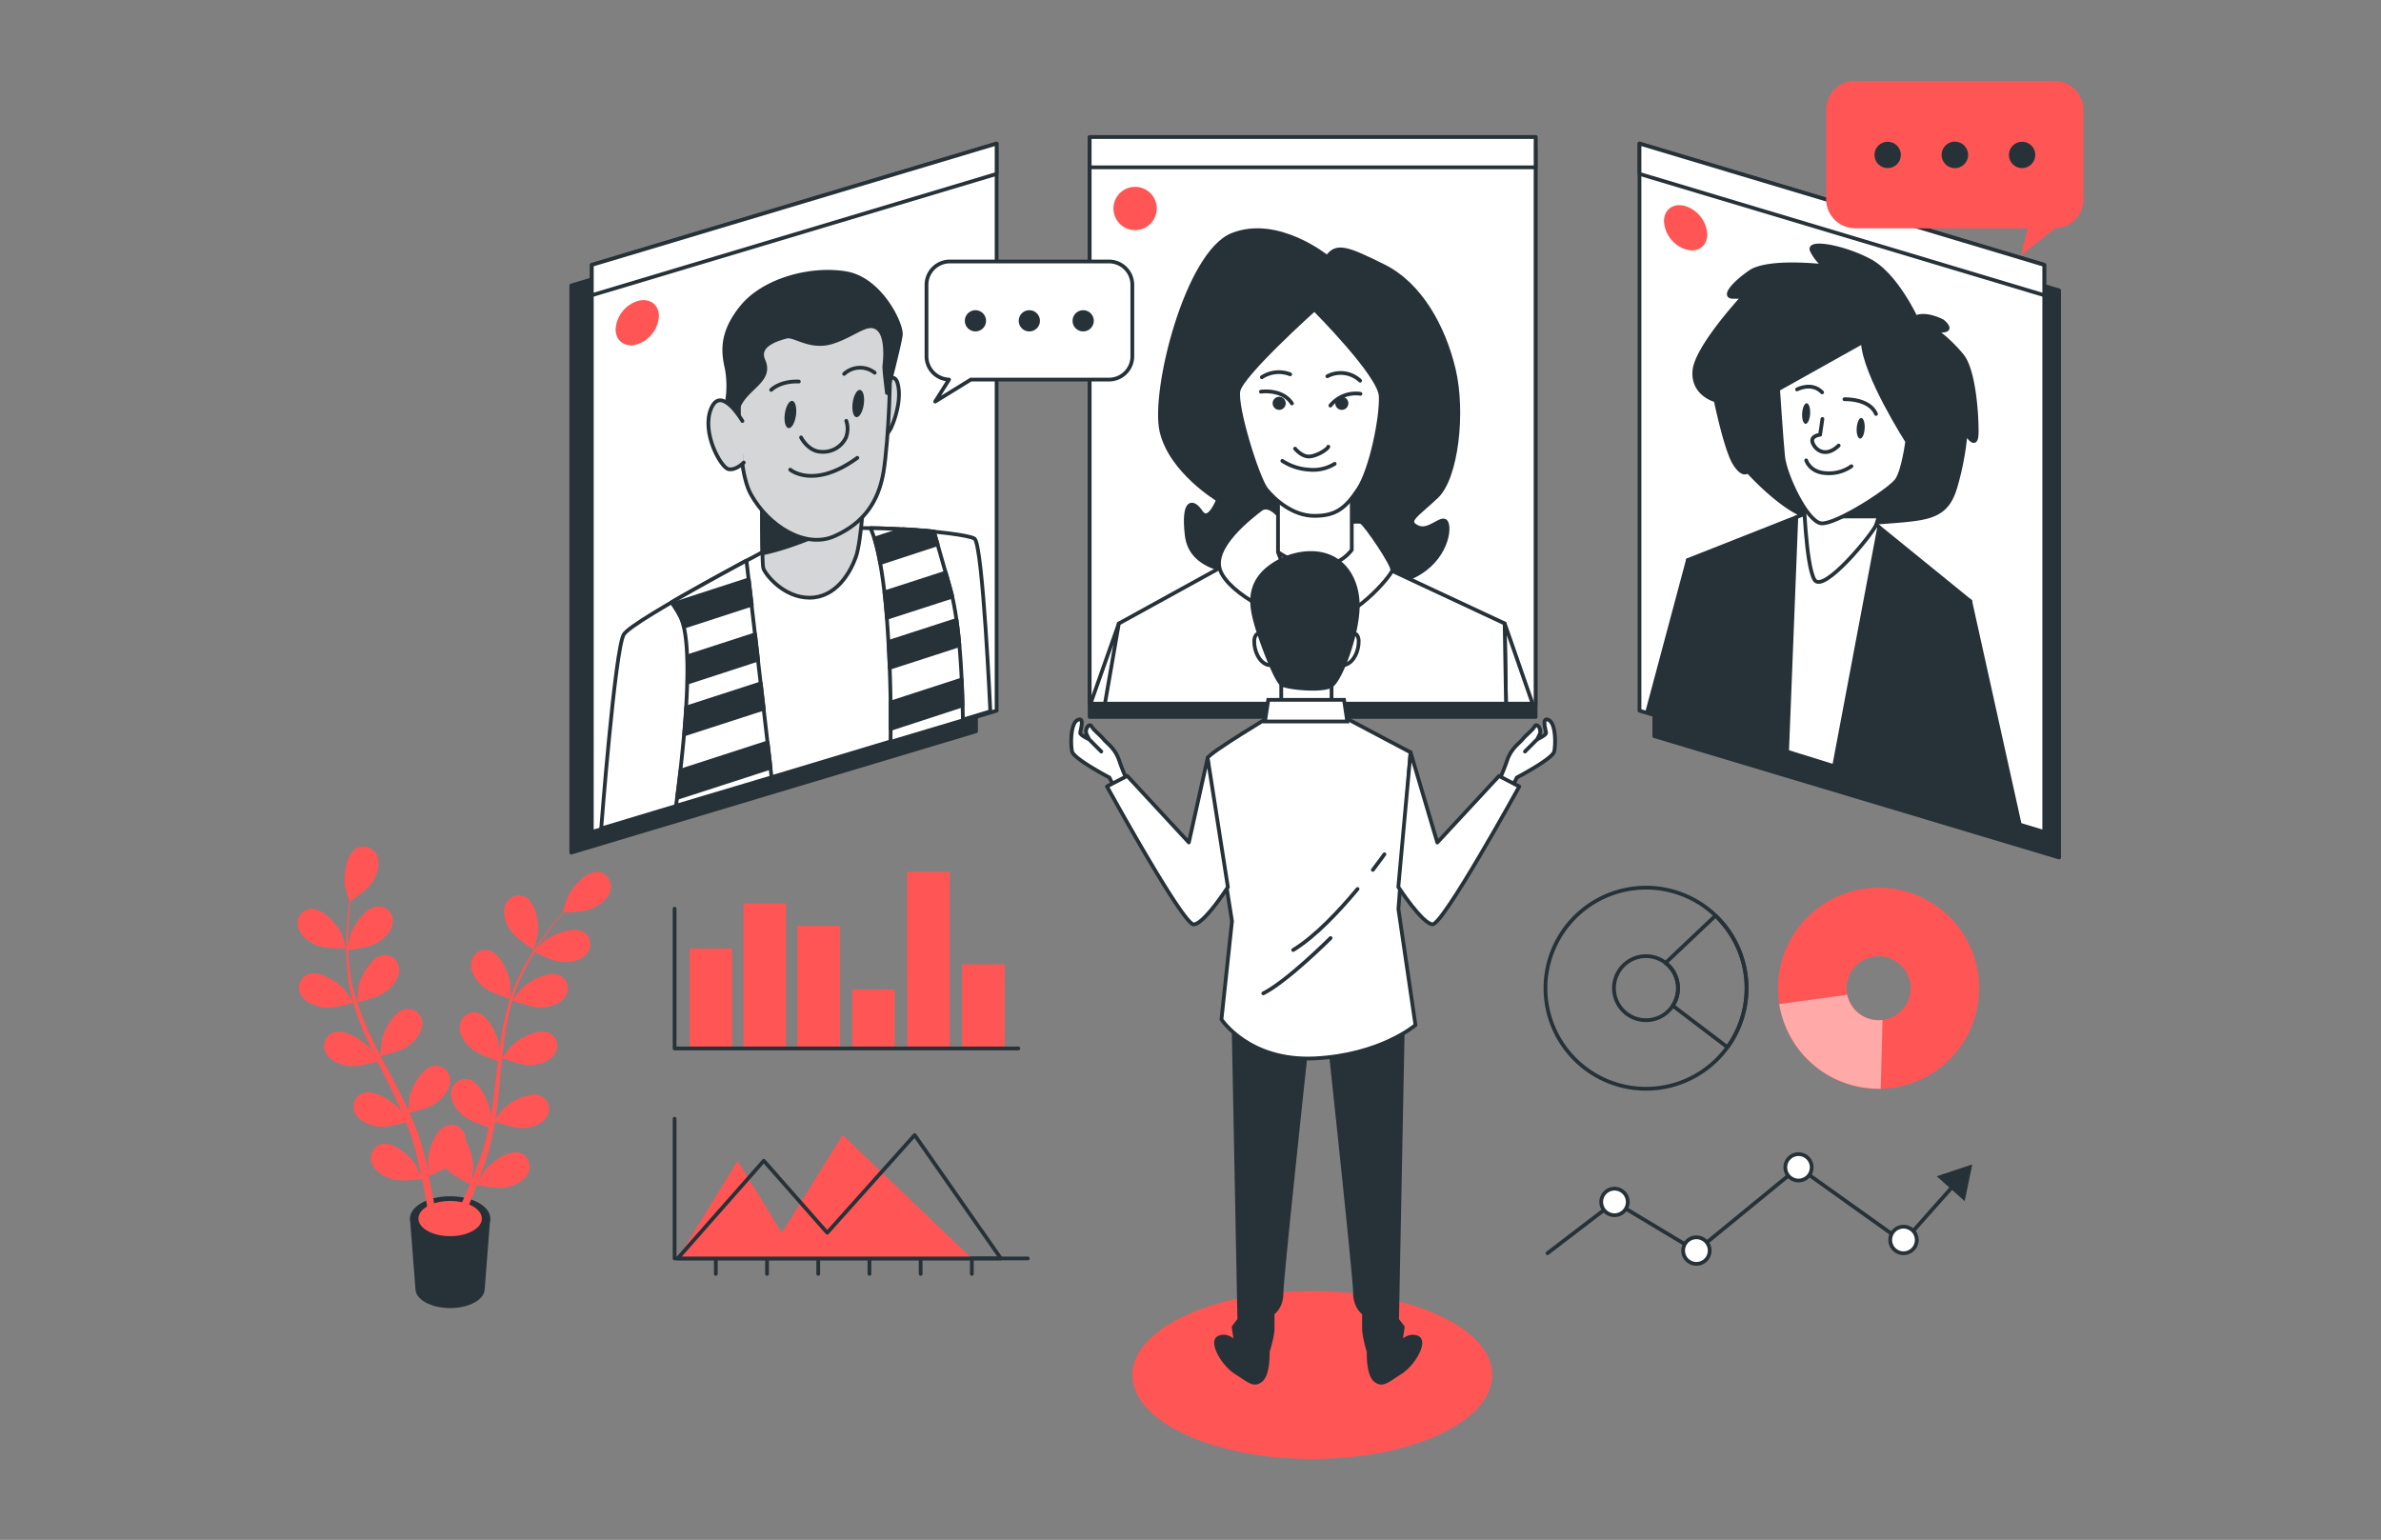 <svg id="Layer_1" data-name="Layer 1" xmlns="http://www.w3.org/2000/svg" viewBox="0 0 633.66 409.82"><rect x="0" y="0" width="633.66" height="409.82" fill="#808080" stroke="none"/><defs><style>.cls-1{fill:#f55}.cls-2,.cls-5{fill:#263238}.cls-2,.cls-3,.cls-4,.cls-6,.cls-7{stroke:#263238}.cls-2,.cls-3,.cls-4,.cls-6{stroke-linecap:round;stroke-linejoin:round}.cls-3,.cls-7{fill:#fff}.cls-4{fill:#d4d6d7}.cls-6{fill:none}.cls-7{stroke-miterlimit:10}</style></defs><ellipse class="cls-1" cx="349.25" cy="365.94" rx="47.9" ry="22.35"/><path class="cls-2" d="M259.75 194.62l-107.72 32.29V75.98l107.72-32.29v150.93z"/><path class="cls-3" d="M265.23 189.14L157.5 221.43V70.5l107.73-32.29v150.93z"/><path class="cls-3" d="M265.23 46.28L157.5 78.57V70.5l107.73-32.29v8.07z"/><path class="cls-1" d="M175.36 84.13a8.42 8.42 0 01-5.76 7.5c-3.18 1-5.76-.84-5.76-4a8.41 8.41 0 015.76-7.49c3.18-.99 5.76.86 5.76 3.99z"/><path class="cls-3" d="M211 142.67s-42.66 22.22-45 26.19-6 51.64-6 51.64l103.56-31.18s-2-44.09-4.18-45.93-39.1-4.98-48.38-.72z"/><path class="cls-3" d="M181 164c4 7.66.86 36-1.1 50.46l25.44-7.59-6.69-57.68c-6.18 3.34-13.68 7.45-19.94 11.09A30.6 30.6 0 01181 164z"/><path class="cls-2" d="M201.74 175.55l-.78-6.72-18 5.84a102 102 0 010 7zm-2.47-21.34l-20.2 6.55a29.06 29.06 0 012 3.24 11.93 11.93 0 011 2.78l18-5.85zm5.8 50.1l-.78-6.72-23.18 7.51c-.3 2.61-.61 5.05-.9 7.26zm-22.97-8.86l21.15-6.85-.78-6.72-19.83 6.42c-.15 2.37-.33 4.77-.54 7.15z"/><path class="cls-4" d="M202.83 129.13s-.16 20.55.32 22.11 5.36 7.87 12.35 7.83 10.78-6.65 12.29-10.89 2.29-18.94 2.29-18.94-19.97 5.69-27.25-.11z"/><path class="cls-2" d="M208.87 131.43a12.69 12.69 0 01-6-2.3s-.09 11.74.07 18.14c8.8-1.78 20-7.21 20-7.21z"/><path class="cls-4" d="M233.43 103.38s4.34-5.48 5.47-1.3-.78 9.76-1.86 12a15.94 15.94 0 01-3.79 4.37z"/><path class="cls-4" d="M197 96.75s-1.85 26.35 2.84 34.81 14.51 14.59 22.28 11.11 11.66-9.14 13-17 2.37-29.65 1.24-33.84-3.56-11-18.91-9-18.94 8.33-20.45 13.92z"/><path class="cls-2" d="M195.57 111.17a12.3 12.3 0 013.1-6.11c2.73-3 6.35-5 4.49-9.16s4.07-5.76 6.16-6.31 6.34 3.35 12.31 1.4 9.11-5.57 11.9-3.6 1.94 9.1 1.83 10 .7 7.2.7 7.2 3.33-12.65 3.67-15.44-5.29-14.83-14.55-16.42-21.79 1.67-27.73 8.92-4.89 12.57-4 16.65a25.44 25.44 0 010 8.71s.78 6.91 2.12 4.16z"/><path class="cls-4" d="M197.58 112.05s-5.64-9.72-8.32-3.35 2.59 15.7 4.58 16.15 4.1-1.75 4.1-1.75"/><path class="cls-5" d="M211.85 110.37c-.24 2-1.11 3.62-1.94 3.58s-1.31-1.68-1.06-3.69 1.11-3.61 1.94-3.58 1.3 1.69 1.06 3.69zm18.05-2.92c-.24 2-1.11 3.61-1.94 3.58s-1.3-1.69-1.06-3.69 1.11-3.62 1.94-3.58 1.31 1.68 1.06 3.69z"/><path class="cls-6" d="M225.22 112a6.61 6.61 0 01-.08 4.45 6.74 6.74 0 01-6.66 3.78c-3.44-.13-5.29-3.81-5.29-3.81m-2.88 8.58s6.25 5.32 17.85-3.15m-22.92-18.09s2.32-2.41 7.35-2.22m12.06-2.03a6.31 6.31 0 018.13-.32"/><path class="cls-3" d="M253 157.13c-2-7.12-3.47-12.27-4.49-15.64-5-.48-11-.85-16.85-.93 1.2 2.59 2.9 8.26 4.08 20.51a359.86 359.86 0 011.26 36.38l19.26-5.75c-.14-9.9-.74-25.48-3.26-34.57z"/><path class="cls-2" d="M234.26 149.84l15.28-5-1-3.4c-2.49-.24-5.24-.45-8.11-.62l-7.69 2.5a58.05 58.05 0 011.52 6.52zm1.79 14.58l17.39-5.63c-.14-.57-.27-1.13-.42-1.66l-1.32-4.75-16.3 5.28c.12 1.08.25 2.2.36 3.41s.24 2.23.29 3.35zm19.27 7.3c-.2-2.31-.45-4.58-.76-6.73l-18.08 5.86c.13 2.3.23 4.61.3 6.88zm.84 16.02c-.05-2.17-.12-4.5-.23-6.89L237 187v7zM290 39.87h118.67V190.8H290z"/><path class="cls-3" d="M290 36.48h118.67v150.93H290z"/><path class="cls-3" d="M290 36.48h118.67v8.06H290z"/><path class="cls-1" d="M307.85 55.49a5.76 5.76 0 11-5.76-5.76 5.76 5.76 0 015.76 5.76z"/><path class="cls-2" d="M353.22 68.43S340 57.67 327.93 62.51s-21.26 41.43-18.84 52.19 15.07 18.3 15.07 18.3-2.42 6.45-4.57 3.23-4.85-3.23-3.77 6.18 12.38 10 21 11.3 28.52 4 37.94.27S386 141.61 385 139.18s-4.57 2.7-7.8 1.08-.27-3 5.11-8.07 7.27-22.6 4.58-33.9-8.89-22.6-18.61-27.44-12.64-5.92-15.06-2.42z"/><path class="cls-3" d="M407.87 187.27l-7.43-21.34.36 21.34h7.07zm-112.24 0l2.13-21.33-7.53 21.33h5.4z"/><path class="cls-3" d="M400.8 187.27l-.36-21.34-35.56-16.62-28.46-4.66-38.66 21.29-3.7 21.33H400.8z"/><path class="cls-3" d="M341.54 138.67s-3.41-5.12-6-3.13-13.09 10-10.81 16.22 16.5 13.94 25.89 13.94 19.63-12.52 19.92-13.94-7.12-12.23-8.25-12.8-12.49 1.13-20.75-.29zm-1.42 8.25s5.13 16.43 18.41 15.57"/><path class="cls-3" d="M340.12 130.42v16.5a21 21 0 0010.53 3.7 10.87 10.87 0 009.1-4.27v-15.93s-15.36 3.13-19.63 0z"/><path class="cls-6" d="M331.47 110.51s-2-5.19-3.45 0 6.33 13 6.33 9.79-2.88-9.79-2.88-9.79zm36.12 0s2-5.19 3.45 0-6.33 13-6.33 9.79 2.88-9.79 2.88-9.79z"/><path class="cls-3" d="M349.8 82.33S330.45 99.69 329.59 104s5.12 23.33 7.4 26.18 7.11 7.11 12.81 7.11 8.25-2 11.66-7.11 6.26-19.07 6-24.76-17.66-23.09-17.66-23.09z"/><path class="cls-6" d="M335.57 104.24s5.69-.85 8.25 3.13m10.24.57a8.66 8.66 0 018-3.13"/><path class="cls-5" d="M342.17 107.34a1.74 1.74 0 10-1.73 1.74 1.73 1.73 0 001.73-1.74zm16.67 0a1.74 1.74 0 10-1.74 1.74 1.74 1.74 0 001.74-1.74z"/><path class="cls-6" d="M344.66 119.4s1.69 2.09 3.64 2.09 4.95-1.83 5.21-2.61m-12.24 3.78a14.72 14.72 0 007.16 2.34 10.91 10.91 0 006.77-1.56m-19.39-23.04a8.24 8.24 0 017.55-.78m9.89.52a7.57 7.57 0 018.72 1.17"/><path class="cls-2" d="M440.27 195.92l107.72 32.29V77.28L440.27 44.99v150.93z"/><path class="cls-3" d="M436.32 189.14l107.72 32.29V70.5L436.32 38.21v150.93z"/><path class="cls-3" d="M436.32 46.28l107.72 32.29V70.5L436.32 38.21v8.07z"/><path class="cls-1" d="M442.84 58.88a8.41 8.41 0 005.76 7.49c3.18 1 5.76-.84 5.76-4a8.42 8.42 0 00-5.76-7.5c-3.18-.98-5.76.82-5.76 4.01z"/><path class="cls-2" d="M509.81 84.46s-.21-.44-.58-1.17c-1.56-3-6.1-11.08-11.79-14-7.07-3.7-16.44-5.29-15.26-2.64a11.51 11.51 0 003.37 4.19s-15-1.82-19.85 1.59-7.14 6.57-4.49 6.57h2.66s-12.42 13.39-12.94 19.69 5.67 7.86 5.67 7.86 2.71 13.11 5 16.78 3.55 2.1 3.55 2.1 7.27 8.12 13.79 11.27 14.47 2.87 24.53 2.07 14.55-1.32 16.87-8.93a74.15 74.15 0 002.79-14.69s2.88 5 2.93 0-.74-16.52-3.84-20.45a39.13 39.13 0 00-7.22-6.84s5.89 1 2-2.36c0 0-4.33-2.36-7.19-1.04zm-60.61 64.58l-10.8 40.36 11.67 3.67-.87-44.03zm75.14 10.95l13.1 59.09-14.36-4.27 1.26-54.82z"/><path class="cls-2" d="M481.83 136.16l-32.63 12.88.87 44.03 73.01 21.74 1.26-54.82-26.46-21.49-16.05-2.34z"/><path class="cls-3" d="M475.6 200.03l12.51 3.89 12-63.6-2.23-1.82-16.05-2.34-3.77 1.49-2.46 62.38z"/><path class="cls-3" d="M480 131.7s.57 18.62 2.87 22.56 15.4-12.08 16.36-14.45 3.21-11.28 3.21-11.28-13.82 5.79-16.51 5-5.93-1.83-5.93-1.83z"/><path class="cls-2" d="M502.48 128.53s-4.64 1.94-9.07 3.42l-5.06 5.51h11.7c1.06-3.52 2.43-8.93 2.43-8.93z"/><path class="cls-3" d="M495.75 91l-22.54 12.61s.84 12.85 1.33 17.84 6.35 17.3 10.09 17.82 18.46-8.93 20.21-11.56 2.73-10.23 2.73-10.23-11.43-17.8-11.82-26.48z"/><path class="cls-6" d="M485 111.5l-.61 4.2s-2.64.26-2 2.1 3.38 4.19 6.94.78m-8.64 3.94s.94 3.15 5.2 3.4a10.38 10.38 0 006.83-1.84"/><path class="cls-5" d="M496.25 114.09c-.1 1.52-.65 2.69-1.24 2.63s-1-1.34-.88-2.85.65-2.69 1.24-2.63.98 1.34.88 2.85zm-14.52-3.92c-.1 1.51-.66 2.69-1.24 2.63s-1-1.34-.88-2.85.65-2.69 1.23-2.63.99 1.34.89 2.85z"/><path class="cls-6" d="M478.25 103.64s3.89-2.11 6.68.78m5.93 1.83s6.63-.27 8.41 3.92"/><path class="cls-7" d="M335.79 168.4s-2-.28-2 2.31 1.29 5.47 3.46 6.19 1.72-2.59 1.15-3.89-2.61-4.61-2.61-4.61zm23.8 0s2-.28 2 2.31-1.3 5.47-3.46 6.19-1.72-2.59-1.15-3.89 2.61-4.61 2.61-4.61z"/><path class="cls-2" d="M328.31 273.68l1.51 77.55-1.51 1.95.64 4.32s-2.16-2.6-4.53-1.52 1.08 7.13 4.53 9.29 4.76 3.67 6.7 2 1.73-7.56 1.73-7.56a31.47 31.47 0 001.3-5.62v-4.59s2.37-1.51 2.37-5.4 6.7-66.1 6.7-66.1l-20.31-7.56zm45.01 0l-1.51 77.55 1.51 1.95-.65 4.32s2.16-2.6 4.54-1.52-1.08 7.13-4.54 9.29-4.75 3.67-6.7 2-1.72-7.56-1.72-7.56A31.47 31.47 0 01363 354v-4.5s-2.38-1.51-2.38-5.4-6.69-66.1-6.69-66.1l20.3-7.56z"/><path class="cls-3" d="M339.32 189.86s-17.71 10.59-17.93 11.88 6.48 43.42 6.48 43.42l-2.8 26.14s7.34 11.24 24.84 10.37 26.79-8.86 26.79-8.86l-4.54-30.89 3.24-41.69-18.79-9.94z"/><path class="cls-6" d="M361.29 236.59c-4.77 5.73-11.23 12.66-17.13 16.24m24.28-25.48s-1.16 1.66-3.08 4.16m-11.25 18.14s-11.54 11.54-17.91 14.72"/><path class="cls-7" d="M340.98 180.5v8.5h13.39v-8.21l-13.39-.29z"/><path d="M347.6 147.23a18.56 18.56 0 00-10.94 4.77c-4.61 4.46-3.6 9.64-2.45 13.82s5.33 15.55 7.06 16.42 10.65 1.73 13 .29 6.77-12.82 7.06-20.6-4.08-15.42-13.73-14.7z" stroke-miterlimit="10" stroke="#263238" fill="#263238"/><path class="cls-7" d="M358.55 192.02h-21.89l.86-5.76h20.17l.86 5.76z"/><path class="cls-3" d="M300.44 208.66a55.18 55.18 0 01-2.59-6.27c-1.08-3.24-3.24-4.54-4.11-5.62s-2.59-2.37-3.24-3.45-1.94.86-1.29 2.16l.64 1.29s-2.37-1.08-2.37-1.72 1.29-4.32-.65-3.46-1.94 6.48-1.51 8.42 9.93 6.92 9.93 6.92l1.95 3.89zm-10.59-11.89l3.24 3.24"/><path class="cls-3" d="M321.39 201.74l-5 22.47L300 206.5l-5.4 2.8s20.3 36.94 23.11 36.73 9.07-9.94 9.07-9.94zm77.11 6.92a55.18 55.18 0 002.59-6.27c1.08-3.24 3.24-4.54 4.1-5.62s2.6-2.37 3.24-3.45 1.95.86 1.3 2.16l-.65 1.29s2.38-1.08 2.38-1.72-1.3-4.32.65-3.46 1.94 6.48 1.51 8.42-9.94 6.92-9.94 6.92l-1.94 3.89zm10.58-11.89l-3.24 3.24"/><path class="cls-3" d="M375.4 200.23l7.11 24 16.42-17.71 5.4 2.8S384 246.24 381.22 246s-9.08-9.94-9.08-9.94z"/><path class="cls-1" d="M183.51 252.44h11.33v26.59h-11.33zm14.33-12.03h11.33v38.62h-11.33zm14.34 6.02h11.33v32.6h-11.33zm14.62 16.94h11.33v15.66H226.8zm14.62-31.33h11.33v46.99h-11.33zm14.62 24.6h11.33v22.39h-11.33z"/><path class="cls-6" d="M179.53 241.85v37.18h91.49m167.04-42.79A26.76 26.76 0 10464.82 263a26.76 26.76 0 00-26.76-26.76zm0 35.27a8.52 8.52 0 118.51-8.51 8.51 8.51 0 01-8.51 8.51z"/><path class="cls-6" d="M456.56 243.68l-13.3 12.59a8.5 8.5 0 013.31 6.73 8.4 8.4 0 01-1.39 4.65l14.54 11.05a26.72 26.72 0 00-3.16-35z"/><path class="cls-1" d="M518.87 281.92a26.76 26.76 0 10-37.85 0 26.76 26.76 0 0037.85 0zM493.92 257a8.51 8.51 0 110 12 8.5 8.5 0 010-12z"/><path d="M500.52 289.75l.5-18.31a8.5 8.5 0 01-9.41-6.69l-18.09 2.47a26.75 26.75 0 0027 22.53z" fill="#ffa9a9"/><path class="cls-6" d="M411.84 333.52l17.84-13.64 21.76 13.06 27.2-22.27 27.88 19.9 13.6-15.3"/><path class="cls-5" d="M522.87 319.67l2.01-9.77-9.46 3.15 7.45 6.62z"/><path class="cls-3" d="M433.2 319.88a3.53 3.53 0 10-3.52 3.53 3.53 3.53 0 003.52-3.53zm21.8 12.95a3.53 3.53 0 10-3.52 3.53 3.53 3.53 0 003.52-3.53z"/><circle class="cls-3" cx="478.64" cy="310.67" r="3.52"/><path class="cls-3" d="M510.11 330a3.53 3.53 0 10-3.52 3.53 3.53 3.53 0 003.52-3.53z"/><path class="cls-6" d="M179.53 297.74v37.18h94"/><path class="cls-1" d="M258.64 334.92l-34.39-32.84-16.19 26-11.75-19.16-15.97 26h78.3z"/><path class="cls-6" d="M266.36 334.92l-22.94-32.84-23.27 26-16.88-19.16-22.93 26h86.02zm-75.86.46v3.65m13.63-3.65v3.65m13.63-3.65v3.65m13.63-3.65v3.65m13.63-3.65v3.65m13.62-3.65v3.65"/><path class="cls-5" d="M109.11 324.31l1.45 18.69c0 2.84 4.13 5.13 9.23 5.13S129 345.86 129 343l1.45-18.71z"/><path class="cls-5" d="M130.48 324.31c0 3.27-4.78 5.93-10.69 5.93s-10.68-2.66-10.68-5.93 4.78-5.94 10.68-5.94 10.69 2.63 10.69 5.94z"/><path class="cls-1" d="M84.13 251.54c2.34 1 8.07.89 8.07.89s-1.23-3.74-1.33-4c-1.26-2.63-5.23-7-8.47-6.53a3.86 3.86 0 00-3.09 4.84c.53 2.26 2.83 3.93 4.82 4.8z"/><path class="cls-1" d="M86.11 268.13c2.43.35 7.54-1.13 7.94-1.25a69 69 0 003.1 8.57c.71 1.63 1.47 3.25 2.25 4.86-.47-.68-.89-1.29-1-1.37-1.91-2.2-6.88-5.34-9.89-4.06a3.86 3.86 0 00-1.71 5.48c1.11 2 3.77 3 5.92 3.33s6.57-.85 7.72-1.18c.31.61.61 1.23.92 1.85 1.48 2.94 3 5.88 4.34 8.8.48 1 .92 2.06 1.36 3.09-.41-.61-.76-1.11-.83-1.18-1.9-2.21-6.88-5.34-9.88-4.07a3.86 3.86 0 00-1.71 5.49c1.11 2 3.76 3 5.91 3.33s6.14-.75 7.52-1.13c.42 1.07.85 2.14 1.21 3.19.23.73.5 1.41.69 2.16l.6 2.17c.34 1.39.69 2.83 1 4.19.21 1 .4 1.86.58 2.78-.47-1-1.43-3-1.53-3.19-1.55-2.47-6-6.32-9.16-5.51a3.86 3.86 0 00-2.46 5.16c.79 2.16 3.27 3.55 5.35 4.19 2.29.7 7.36.06 8 0 .31 1.52.59 3 .83 4.39.55 3.09 1 5.85 1.27 8.19h2.14c-.38-2.42-.86-5.3-1.51-8.54-.3-1.54-.65-3.18-1-4.86a42.59 42.59 0 004.46-2.1c1.67 1.81 6 3.92 6.5 4.19a147.9 147.9 0 01-1.73 4.12c-1.19 2.72-2.31 5.14-3.3 7.19h2.31c.85-1.89 1.79-4.05 2.77-6.44.6-1.45 1.21-3 1.82-4.62.61.13 5.63 1.15 8 .62 2.12-.48 4.69-1.68 5.64-3.78a3.85 3.85 0 00-2.13-5.33c-3.09-1-7.81 2.47-9.54 4.81-.1.14-1 1.76-1.62 2.8.25-.66.5-1.3.74-2 .49-1.34 1-2.7 1.44-4.16.21-.71.43-1.43.65-2.16s.38-1.5.58-2.26c.42-1.76.76-3.57 1.06-5.4 1.18.42 5.39 1.89 7.57 1.73s4.89-.94 6.15-2.87a3.86 3.86 0 00-1.3-5.6c-2.9-1.5-8.1 1.26-10.16 3.31-.13.13-1.45 1.77-2.15 2.69.17-1.1.35-2.2.49-3.32.4-3.24.7-6.52 1-9.8.1-1 .21-2 .32-3 .41.15 5.38 2 7.82 1.83 2.17-.15 4.89-.95 6.15-2.88a3.86 3.86 0 00-1.3-5.6c-2.9-1.49-8.09 1.27-10.16 3.32-.15.15-2 2.52-2.49 3.14.23-2.2.48-4.39.82-6.55a66.64 66.64 0 011.88-8.61c.19.07 5.37 2 7.87 1.85 2.17-.15 4.89-.95 6.15-2.88a3.86 3.86 0 00-1.3-5.6c-2.9-1.49-8.1 1.26-10.16 3.32-.16.16-2.2 2.7-2.53 3.19.05-.16.08-.34.13-.5a49.2 49.2 0 013.41-8.15c.74-1.45 1.53-2.8 2.33-4.09.93.46 5.18 2.53 7.45 2.62s5-.41 6.43-2.19a3.86 3.86 0 00-.67-5.7c-2.72-1.81-8.19.36-10.47 2.18-.12.1-1.27 1.24-2.09 2.08.36-.58.73-1.18 1.1-1.72 1.36-2.06 2.74-3.86 4-5.44.71-.89 1.37-1.69 2-2.43 1.15 0 5.76-.16 7.78-1.1s4.22-2.65 4.7-4.91a3.86 3.86 0 00-3.23-4.75c-3.24-.35-7.1 4.1-8.28 6.76-.1.23-1.29 4-1.23 4h.07c-.62.69-1.27 1.45-2 2.29-1.27 1.56-2.69 3.33-4.1 5.36a67.9 67.9 0 00-4.26 6.78 50.46 50.46 0 00-3.63 8.18v.1c0-.95 0-3.63-.05-3.83-.38-2.89-2.8-8.25-6-8.85a3.87 3.87 0 00-4.45 3.64c-.19 2.29 1.48 4.59 3.1 6 1.83 1.63 6.91 3.21 7.31 3.34a69 69 0 00-2.14 8.86c-.31 1.75-.57 3.51-.81 5.29v-1.67c-.38-2.89-2.8-8.25-6-8.84a3.85 3.85 0 00-4.45 3.63c-.19 2.29 1.48 4.59 3.1 6s6 2.91 7.09 3.27c-.08.68-.17 1.36-.25 2.05-.4 3.27-.77 6.54-1.24 9.73-.16 1.13-.37 2.23-.56 3.34v-1.45c-.38-2.89-2.8-8.25-6-8.84a3.85 3.85 0 00-4.45 3.63c-.19 2.29 1.48 4.59 3.1 6s5.53 2.76 6.89 3.2c-.24 1.13-.48 2.26-.76 3.33-.21.74-.36 1.46-.61 2.18s-.46 1.44-.69 2.14c-.49 1.35-1 2.74-1.5 4.05-.35.9-.7 1.76-1 2.63.17-1.12.47-3.32.48-3.5a15.1 15.1 0 00-2-7.29 4.91 4.91 0 00-.06-.86 3.86 3.86 0 00-4.72-3.27c-3.15.84-5.15 6.37-5.3 9.28 0 .17.1 2 .19 3.22-.15-.68-.3-1.35-.47-2.05-.33-1.4-.7-2.78-1.1-4.27-.21-.71-.43-1.43-.65-2.16s-.51-1.46-.76-2.2c-.63-1.7-1.34-3.4-2.1-5.1 1.22-.29 5.54-1.39 7.27-2.72s3.56-3.49 3.54-5.79a3.86 3.86 0 00-4.16-4c-3.25.36-6.06 5.52-6.65 8.38 0 .17-.23 2.27-.31 3.42-.47-1-.92-2-1.43-3-1.45-2.92-3-5.83-4.55-8.74-.47-.89-.93-1.78-1.39-2.68.43-.1 5.59-1.29 7.54-2.78 1.72-1.33 3.55-3.49 3.54-5.8a3.87 3.87 0 00-4.17-3.95c-3.25.35-6.06 5.52-6.65 8.37 0 .22-.32 3.23-.35 4-1-2-2-3.93-2.93-5.92a68.81 68.81 0 01-3.18-8.22c.2 0 5.6-1.27 7.58-2.8 1.73-1.32 3.56-3.49 3.54-5.79a3.85 3.85 0 00-4.16-3.95c-3.25.35-6.06 5.52-6.65 8.37 0 .22-.34 3.47-.35 4.06 0-.16-.12-.33-.17-.49a50.09 50.09 0 01-1.89-8.56c-.18-1.62-.26-3.18-.31-4.7 1-.13 5.72-.75 7.66-1.93s3.92-3.08 4.16-5.37a3.86 3.86 0 00-3.71-4.38c-3.27 0-6.63 4.82-7.53 7.59 0 .15-.38 1.74-.6 2.89v-2c0-2.46.16-4.72.32-6.72.09-1.14.2-2.16.32-3.12.94-.65 4.71-3.31 5.87-5.22s2.06-4.53 1.22-6.68a3.87 3.87 0 00-5.4-2.23c-2.9 1.5-3.66 7.33-3.18 10.21 0 .24 1.14 4.05 1.19 4-.12.92-.25 1.91-.36 3-.2 2-.41 4.26-.47 6.74a70.85 70.85 0 00.19 8 51 51 0 001.49 8.82.45.45 0 000 .11c-.52-.81-2-3-2.16-3.17-1.91-2.21-6.88-5.34-9.89-4.07a3.87 3.87 0 00-1.71 5.49c1.2 1.99 3.9 2.98 6.01 3.3z"/><path class="cls-1" d="M142.05 252.8s1-3.8 1.08-4.05c.4-2.89-.52-8.7-3.46-10.12a3.86 3.86 0 00-5.25 2.33c-.79 2.16.21 4.82 1.39 6.64 1.39 2.15 6.24 5.2 6.24 5.2zm-13.82 71.51c0 2.58-3.78 4.68-8.44 4.68s-8.43-2.1-8.43-4.68 3.77-4.69 8.43-4.69 8.44 2.1 8.44 4.69zM546.71 21.53H493.8a7.75 7.75 0 00-7.8 7.75V53a7.75 7.75 0 007.76 7.76h45.87l-1.82 7.3 9.07-7.31a7.76 7.76 0 007.59-7.75V29.28a7.75 7.75 0 00-7.76-7.75z"/><circle class="cls-5" cx="502.37" cy="41.23" r="3.51"/><path class="cls-5" d="M523.77 41.23a3.52 3.52 0 10-3.51 3.51 3.51 3.51 0 003.51-3.51z"/><circle class="cls-5" cx="538.14" cy="41.23" r="3.51"/><path class="cls-3" d="M252.73 69.59h42.41a6.22 6.22 0 016.21 6.22v19a6.21 6.21 0 01-6.21 6.21h-36.77l-9.49 5.85 3.69-5.85a6.21 6.21 0 01-6-6.21v-19a6.22 6.22 0 016.16-6.22z"/><path class="cls-5" d="M285.45 85.38a2.82 2.82 0 112.82 2.82 2.81 2.81 0 01-2.82-2.82zm-14.33 0a2.82 2.82 0 112.81 2.82 2.81 2.81 0 01-2.81-2.82zm-14.34 0a2.82 2.82 0 112.82 2.82 2.81 2.81 0 01-2.82-2.82z"/></svg>